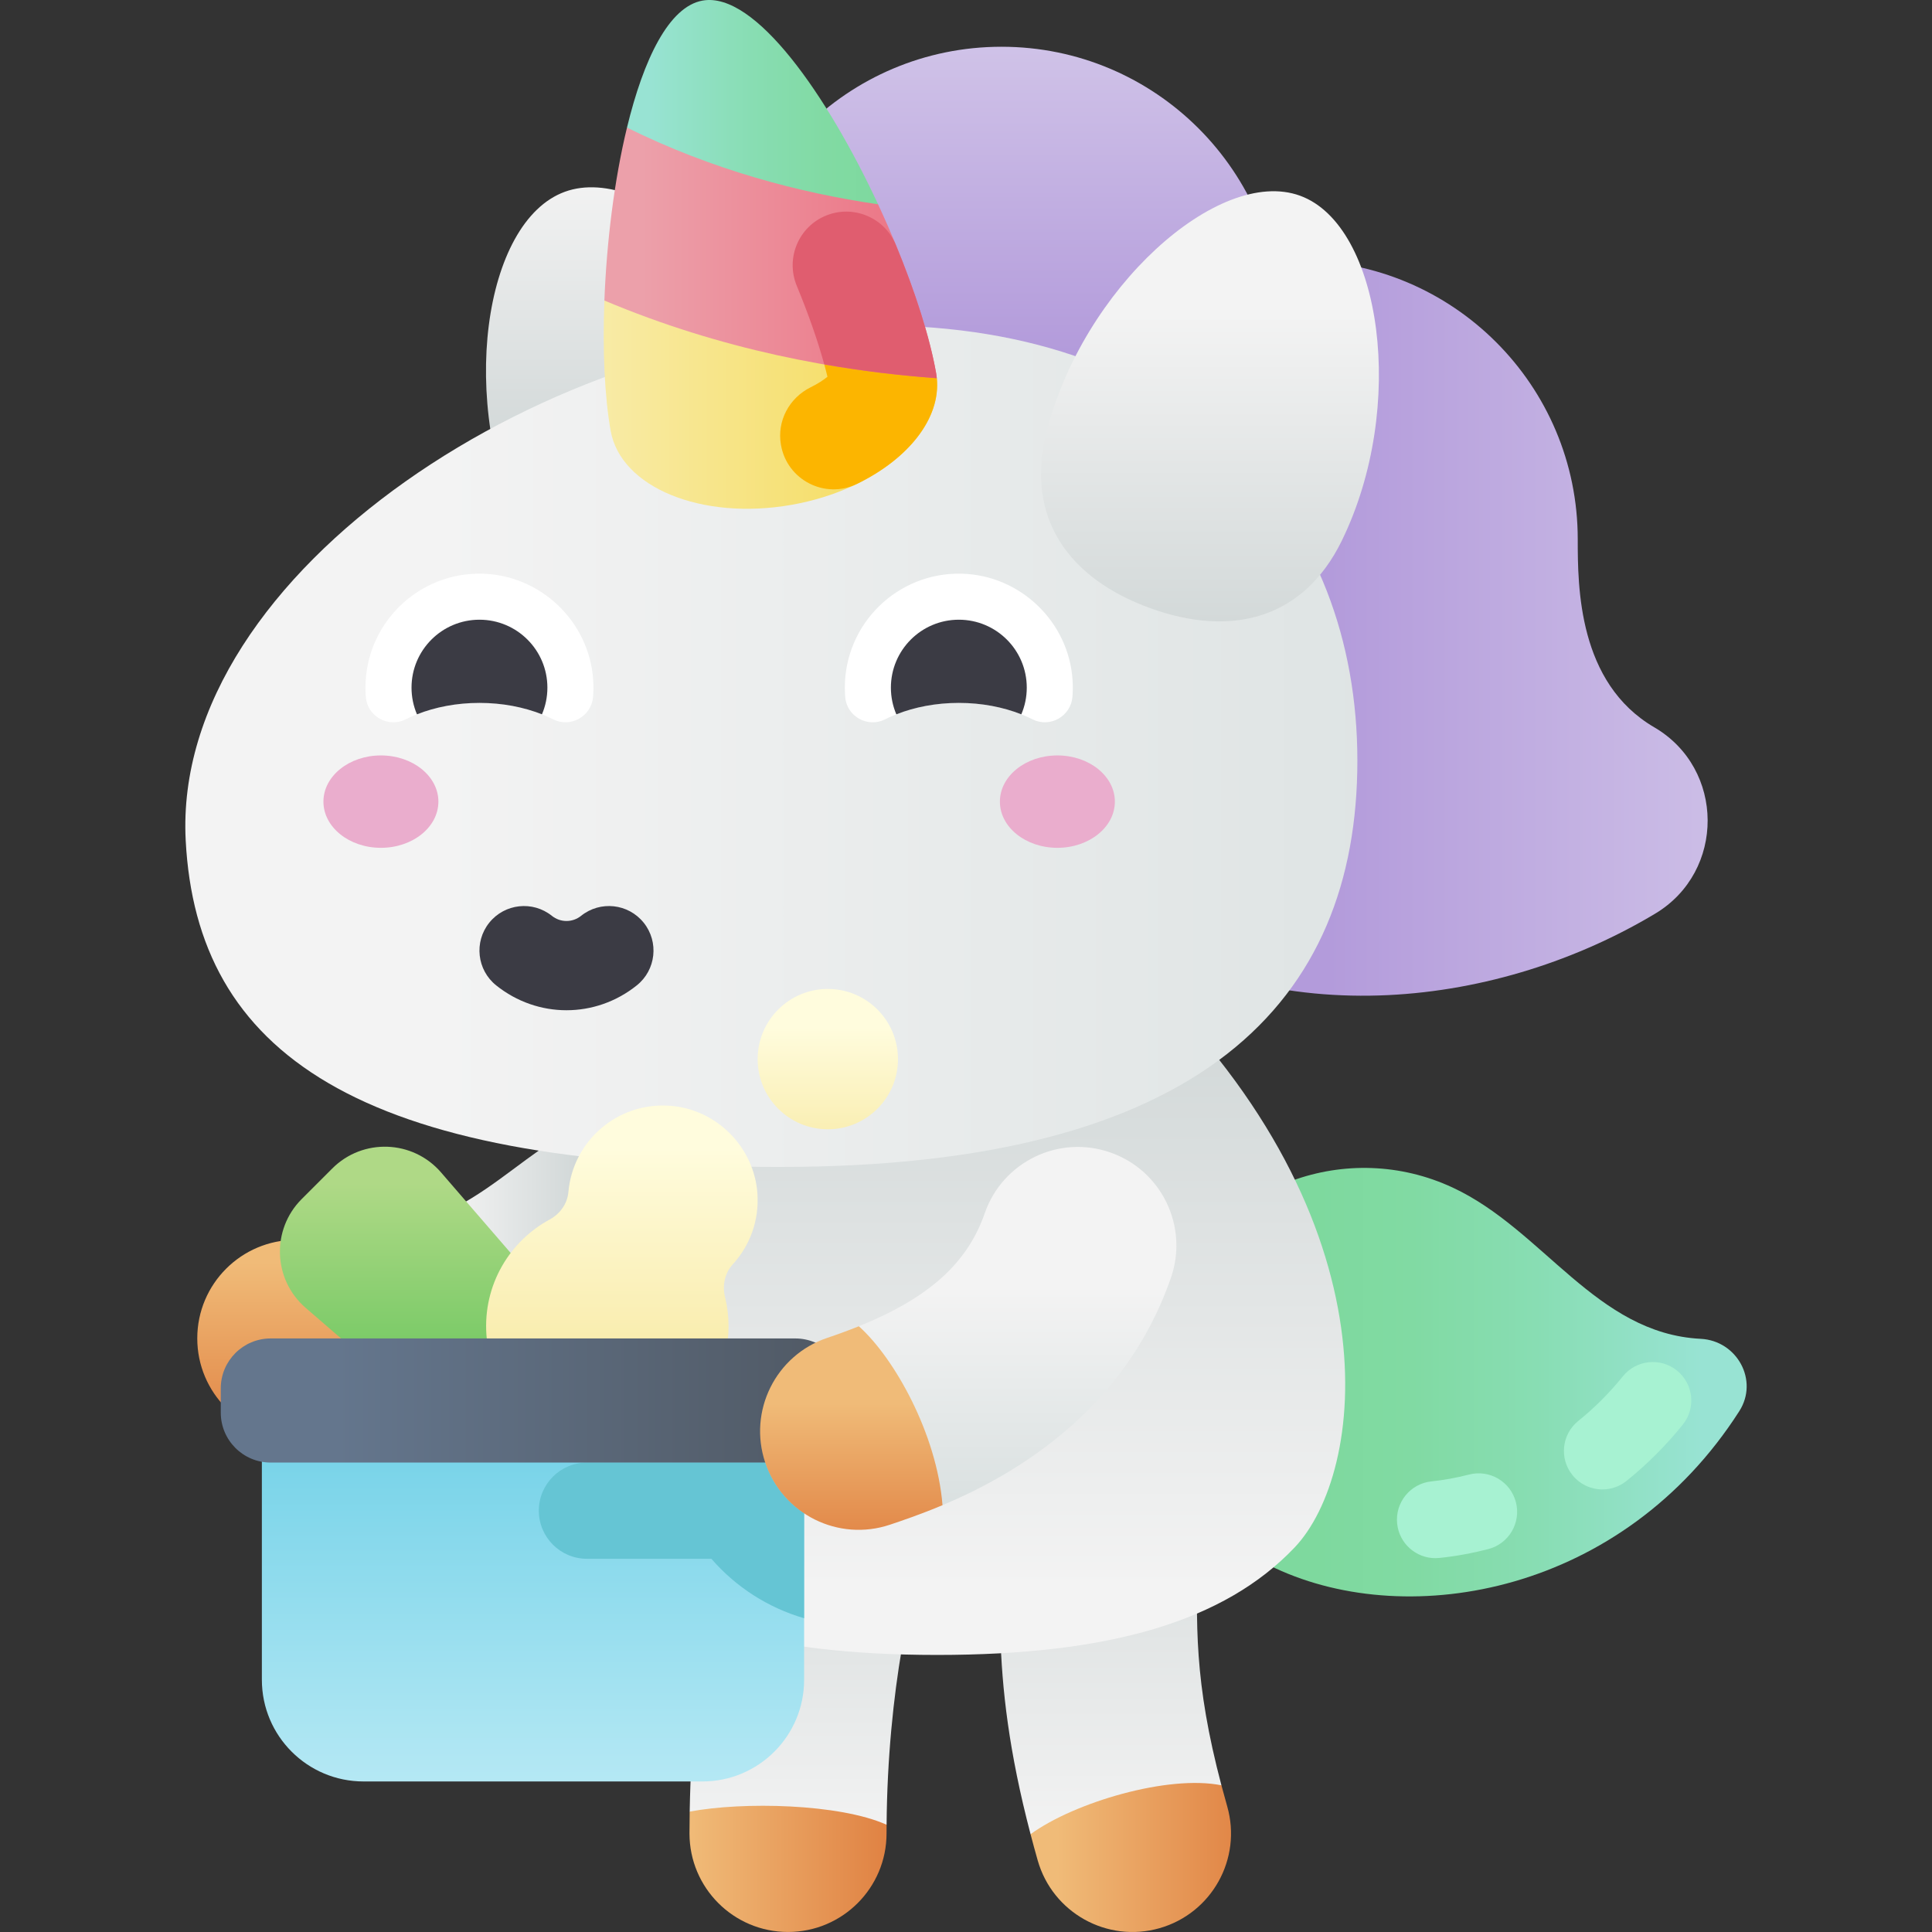 <svg id="Capa_1" enable-background="new 0 0 502 502" height="512" viewBox="0 0 502 502" width="512" xmlns="http://www.w3.org/2000/svg" xmlns:xlink="http://www.w3.org/1999/xlink"><rect x="0" y="0" width="502" height="502" fill="#333333" stroke="none"/><linearGradient id="lg1"><stop offset="0" stop-color="#7ed99e"/><stop offset=".253" stop-color="#81daa3"/><stop offset=".573" stop-color="#88ddb3"/><stop offset=".926" stop-color="#95e2cd"/><stop offset="1" stop-color="#98e3d3"/></linearGradient><linearGradient id="SVGID_1_" gradientTransform="matrix(-1 0 0 1 505.741 0)" gradientUnits="userSpaceOnUse" x1="164.213" x2="63.816" xlink:href="#lg1" y1="359.135" y2="359.135"/><linearGradient id="lg2"><stop offset="0" stop-color="#cdd4d4"/><stop offset="1" stop-color="#f3f3f3"/></linearGradient><linearGradient id="SVGID_2_" gradientUnits="userSpaceOnUse" x1="211.62" x2="211.62" xlink:href="#lg2" y1="364.593" y2="478.855"/><linearGradient id="lg3"><stop offset="0" stop-color="#e08243"/><stop offset="1" stop-color="#f0bb78"/></linearGradient><linearGradient id="SVGID_3_" gradientUnits="userSpaceOnUse" x1="230.368" x2="179.153" xlink:href="#lg3" y1="485.598" y2="485.598"/><linearGradient id="SVGID_4_" gradientUnits="userSpaceOnUse" x1="288.592" x2="288.592" xlink:href="#lg2" y1="355.301" y2="479.361"/><linearGradient id="SVGID_5_" gradientUnits="userSpaceOnUse" x1="154.466" x2="116.898" xlink:href="#lg2" y1="329.197" y2="329.197"/><linearGradient id="SVGID_6_" gradientUnits="userSpaceOnUse" x1="72.299" x2="72.299" xlink:href="#lg3" y1="374.898" y2="328.165"/><linearGradient id="lg4"><stop offset="0" stop-color="#b39bdb"/><stop offset="1" stop-color="#d0c3e8"/></linearGradient><linearGradient id="SVGID_7_" gradientTransform="matrix(-1 0 0 1 505.741 0)" gradientUnits="userSpaceOnUse" x1="160.661" x2="44.435" xlink:href="#lg4" y1="163.214" y2="163.214"/><linearGradient id="SVGID_8_" gradientTransform="matrix(-1 0 0 1 505.741 0)" gradientUnits="userSpaceOnUse" x1="245.517" x2="245.517" xlink:href="#lg4" y1="91.297" y2="11.103"/><linearGradient id="SVGID_9_" gradientTransform="matrix(-1 0 0 1 506.203 0)" gradientUnits="userSpaceOnUse" x1="336.03" x2="336.03" xlink:href="#lg2" y1="125.862" y2="45.631"/><linearGradient id="SVGID_10_" gradientTransform="matrix(-1 0 0 1 505.741 0)" gradientUnits="userSpaceOnUse" x1="262.231" x2="262.231" xlink:href="#lg2" y1="244.597" y2="412.445"/><linearGradient id="lg5"><stop offset="0" stop-color="#d9e0e0"/><stop offset="1" stop-color="#f3f3f3"/></linearGradient><linearGradient id="SVGID_11_" gradientTransform="matrix(-1 0 0 1 505.741 0)" gradientUnits="userSpaceOnUse" x1="82.981" x2="391.558" xlink:href="#lg5" y1="193.877" y2="193.877"/><linearGradient id="SVGID_12_" gradientTransform="matrix(-1 0 0 1 506.203 0)" gradientUnits="userSpaceOnUse" x1="260.527" x2="359.539" y1="103.961" y2="103.961"><stop offset="0" stop-color="#f4d952"/><stop offset="1" stop-color="#f9edaf"/></linearGradient><linearGradient id="SVGID_13_" gradientTransform="matrix(-1 0 0 1 505.741 0)" gradientUnits="userSpaceOnUse" x1="260.061" x2="339.141" y1="65.544" y2="65.544"><stop offset="0" stop-color="#ec6f80"/><stop offset="1" stop-color="#eca0aa"/></linearGradient><linearGradient id="SVGID_14_" gradientTransform="matrix(-1 0 0 1 505.741 0)" gradientUnits="userSpaceOnUse" x1="275.569" x2="336.567" xlink:href="#lg1" y1="26.542" y2="26.542"/><linearGradient id="SVGID_15_" gradientTransform="matrix(-1 0 0 1 506.203 0)" gradientUnits="userSpaceOnUse" x1="191.813" x2="191.813" xlink:href="#lg2" y1="176.59" y2="81.621"/><linearGradient id="SVGID_16_" gradientUnits="userSpaceOnUse" x1="118.753" x2="118.753" y1="362.71" y2="307.47"><stop offset="0" stop-color="#6ac65e"/><stop offset="1" stop-color="#afd986"/></linearGradient><linearGradient id="lg6"><stop offset="0" stop-color="#f9edaf"/><stop offset="1" stop-color="#fffcdd"/></linearGradient><linearGradient id="SVGID_17_" gradientUnits="userSpaceOnUse" x1="161.586" x2="161.586" xlink:href="#lg6" y1="347.902" y2="298.354"/><linearGradient id="SVGID_18_" gradientUnits="userSpaceOnUse" x1="138.49" x2="138.49" y1="372.272" y2="470.59"><stop offset="0" stop-color="#74d2e8"/><stop offset="1" stop-color="#baeaf5"/></linearGradient><linearGradient id="SVGID_19_" gradientUnits="userSpaceOnUse" x1="230.47" x2="87.584" y1="363.9" y2="363.9"><stop offset="0" stop-color="#4e5660"/><stop offset="1" stop-color="#64768d"/></linearGradient><linearGradient id="SVGID_20_" gradientUnits="userSpaceOnUse" x1="264.08" x2="264.08" xlink:href="#lg5" y1="392.452" y2="335.491"/><linearGradient id="SVGID_21_" gradientUnits="userSpaceOnUse" x1="221.197" x2="221.197" xlink:href="#lg3" y1="402.84" y2="364.623"/><linearGradient id="SVGID_22_" gradientUnits="userSpaceOnUse" x1="215.095" x2="215.095" xlink:href="#lg6" y1="296.685" y2="266.889"/><linearGradient id="SVGID_23_" gradientUnits="userSpaceOnUse" x1="324.566" x2="274.634" xlink:href="#lg3" y1="482.636" y2="482.636"/><g><path d="m331.376 407.483c-27.309-12.734-39.124-45.196-26.39-72.505s45.196-39.124 72.505-26.39c23.535 10.974 37.216 37.904 64.404 39.285 9.463.48 15.139 10.816 10.033 18.797-30.146 47.112-85.401 57.205-120.552 40.813z" fill="url(#SVGID_1_)"/><g fill="#a7f2d2"><path d="m372.962 404.862c-5.061 0-9.402-3.827-9.935-8.97-.569-5.494 3.422-10.408 8.916-10.978 3.2-.332 6.484-.928 9.762-1.773 5.348-1.379 10.8 1.838 12.181 7.186 1.379 5.348-1.839 10.801-7.186 12.18-4.237 1.093-8.509 1.867-12.695 2.301-.351.036-.699.054-1.043.054z"/><path d="m416.366 387.002c-2.924 0-5.82-1.276-7.797-3.731-3.462-4.303-2.781-10.598 1.521-14.06 4.222-3.397 8.118-7.297 11.583-11.59 3.468-4.298 9.764-4.97 14.063-1.502 4.298 3.468 4.971 9.764 1.502 14.062-4.36 5.404-9.275 10.32-14.608 14.611-1.848 1.486-4.064 2.21-6.264 2.21z"/></g><path d="m179.205 470.721c15.759 11.915 38.797 8.64 51.163 3.408.268-34.662 6.625-63.378 11.169-72.911 6.084-12.763.67-28.042-12.093-34.126-12.764-6.087-28.043-.67-34.126 12.093-9.187 19.271-15.505 55.497-16.113 91.536z" fill="url(#SVGID_2_)"/><path d="m179.205 470.721c-.032 1.892-.053 3.783-.053 5.671 0 14.139 11.462 25.601 25.601 25.601s25.601-11.462 25.601-25.601c0-.758.007-1.51.013-2.263-12.221-5.476-37.33-6.03-51.162-3.408z" fill="url(#SVGID_3_)"/><path d="m267.775 476.586c20.303 7.234 39.243-.612 49.593-12.702-7.104-26.9-6.652-41.939-6.041-62.268.194-6.439.394-13.098.394-20.714 0-14.139-11.462-25.601-25.601-25.601s-25.601 11.462-25.601 25.601c0 30.943-4.042 52.602 7.256 95.684z" fill="url(#SVGID_4_)"/><path d="m192.637 300.635c-5.882-12.858-21.076-18.513-33.932-12.629-29.217 13.367-33.506 31.203-71.757 33.823-11.159 22.78-6.219 40.333 5.828 50.889 51.989-4.329 68.324-29.5 87.231-38.15 12.858-5.884 18.512-21.076 12.63-33.933z" fill="url(#SVGID_5_)"/><path d="m92.777 372.717c1.875-15.422-1.157-40.24-5.828-50.889-3.127.214-6.477.328-10.09.328-14.139 0-25.601 11.462-25.601 25.601s11.462 25.601 25.601 25.601c5.657 0 10.947-.227 15.918-.641z" fill="url(#SVGID_6_)"/><path d="m265.166 141.363c-.125-39.894 32.48-73.647 72.374-73.657 39.99-.009 72.411 32.406 72.411 72.394 0 12.513.123 37.343 19.883 48.878 18.391 10.736 18.516 37.459.252 48.41-39.678 23.791-97.547 32.338-144.245 1.04 0 .001-20.444-23.386-20.675-97.065z" fill="url(#SVGID_7_)"/><circle cx="260.225" cy="84.542" fill="url(#SVGID_8_)" r="72.394"/><path d="m146.766 49.828c21.197-7.715 56.622 24.112 65.946 61.763 5.422 21.897-5.751 37.667-26.948 45.382s-39.893 2.817-49.815-17.442c-17.059-34.837-10.38-81.988 10.817-89.703z" fill="url(#SVGID_9_)"/><path d="m189.652 253.921c-65.904 63.997-57.286 128.905-39.036 148.144 18.25 19.238 48.159 27.946 92.894 27.946s74.644-8.708 92.894-27.946 26.869-84.147-39.036-148.144z" fill="url(#SVGID_10_)"/><path d="m48.252 218.393c2.877 54.984 44.5 84.818 154.353 84.818s150.088-43.111 150.088-105.572-42.393-113.096-125.284-113.096c-82.891-.001-182.838 63.517-179.157 133.85z" fill="url(#SVGID_11_)"/><g><ellipse cx="98.973" cy="208.29" fill="#eaadcd" rx="14.936" ry="12.003"/><ellipse cx="274.744" cy="208.29" fill="#eaadcd" rx="14.936" ry="12.003"/><path d="m124.58 182.639c7.183 0 13.812 1.589 19.159 4.273 4.544 2.281 9.962-.802 10.365-5.87.113-1.423.125-2.875.029-4.348-.991-15.146-13.602-27.24-28.775-27.629-16.713-.428-30.396 12.992-30.396 29.608 0 .843.035 1.678.105 2.503.422 5.01 5.857 7.995 10.349 5.738 5.347-2.685 11.979-4.275 19.164-4.275z" fill="#fff"/><path d="m147.192 262.495c-6.447 0-12.894-2.155-18.274-6.465-4.989-3.997-5.794-11.282-1.797-16.271 3.997-4.99 11.282-5.793 16.271-1.797 2.237 1.792 5.361 1.792 7.598 0 4.988-3.997 12.273-3.193 16.271 1.797 3.997 4.989 3.193 12.274-1.797 16.271-5.378 4.31-11.825 6.465-18.272 6.465z" fill="#3b3b44"/><path d="m124.58 182.639c5.926 0 11.473 1.082 16.237 2.967.911-2.129 1.415-4.47 1.415-6.933 0-9.749-7.903-17.652-17.652-17.652s-17.652 7.903-17.652 17.652c0 2.463.504 4.803 1.415 6.933 4.764-1.885 10.311-2.967 16.237-2.967z" fill="#3b3b44"/><path d="m249.137 182.639c7.183 0 13.813 1.589 19.158 4.273 4.544 2.281 9.962-.802 10.365-5.87.113-1.423.125-2.875.029-4.348-.991-15.146-13.602-27.24-28.775-27.629-16.713-.428-30.396 12.992-30.396 29.608 0 .843.035 1.678.105 2.503.422 5.01 5.857 7.995 10.349 5.738 5.349-2.685 11.98-4.275 19.165-4.275z" fill="#fff"/><path d="m249.137 182.639c5.926 0 11.473 1.082 16.237 2.967.911-2.129 1.415-4.47 1.415-6.933 0-9.749-7.903-17.652-17.652-17.652s-17.652 7.903-17.652 17.652c0 2.463.504 4.803 1.415 6.933 4.764-1.885 10.312-2.967 16.237-2.967z" fill="#3b3b44"/></g><g><path d="m243.418 98.27c1.449 14.355-15.07 28.903-37.752 32.903-23.357 4.118-44.402-4.508-47.004-19.268-1.583-8.977-2.11-20.993-1.621-33.821 30.79-5.852 54.982-1.457 86.377 20.186z" fill="url(#SVGID_12_)"/><path d="m210.659 100.618c1.889-.932 3.343-1.898 4.345-2.723-.243-1.026-.526-2.103-.826-3.202 9.651-.856 17.374-.656 29.239 3.576 1.053 10.431-7.378 20.964-20.771 27.478-8.279 4.026-18.115-1.016-19.714-10.082l-.016-.091c-1.087-6.161 2.133-12.187 7.743-14.956z" fill="#fcb500"/><path d="m162.91 33.157c22.391-1.534 44.274 1.622 65.24 19.926 7.356 15.794 13.001 32.032 15.095 43.907.075.426.13.853.173 1.28-26.072-1.87-56.12-7.422-86.378-20.186.573-15.055 2.549-31.225 5.87-44.927z" fill="url(#SVGID_13_)"/><path d="m214.745 55.97c7.075-2.809 15.104.582 18.012 7.616 5.07 12.267 8.857 24.157 10.488 33.404.075.426.128.853.171 1.279-9.296-.667-19.103-1.813-29.239-3.576-1.655-6.056-4.138-13.14-7.15-20.436-2.967-7.188.49-15.417 7.718-18.287z" fill="#e05d6f"/><path d="m162.91 33.157c4.319-17.824 10.911-31.466 19.653-33.008 13.614-2.401 32.366 24.548 45.587 52.934-20.659-3.014-43.143-8.997-65.24-19.926z" fill="url(#SVGID_14_)"/></g><path d="m337.797 50.852c-21.197-7.715-56.622 24.111-65.946 61.763-5.422 21.896 5.751 37.667 26.948 45.382s39.893 2.816 49.815-17.443c17.06-34.836 10.381-81.987-10.817-89.702z" fill="url(#SVGID_15_)"/><path d="m164.772 362.68-27.312 27.312-58.044-50.173c-8.486-7.335-8.958-20.332-1.027-28.264l7.946-7.946c7.931-7.931 20.929-7.459 28.264 1.026z" fill="url(#SVGID_16_)"/><path d="m196.806 310.158c-.825-12.109-10.642-21.976-22.748-22.845-13.78-.989-25.228 9.31-26.367 22.387-.266 3.052-2.169 5.706-4.863 7.165-10.434 5.65-17.32 17.016-16.444 29.904 1.059 15.583 13.706 28.202 29.291 29.227 18.36 1.208 33.628-13.326 33.628-31.427 0-2.602-.318-5.13-.915-7.548-.745-3.017-.068-6.238 2.029-8.531 4.36-4.769 6.87-11.257 6.389-18.332z" fill="url(#SVGID_17_)"/><path d="m208.937 368.314h-140.894v68.147c0 14.593 11.83 26.422 26.423 26.422h88.049c14.593 0 26.423-11.83 26.423-26.422v-68.147z" fill="url(#SVGID_18_)"/><path d="m198.841 380.059c-.004-.011-.007-.022-.01-.033h-46.323c-6.904 0-12.5 5.596-12.5 12.5 0 6.904 5.596 12.5 12.5 12.5h32.336c6.348 7.335 14.714 12.716 24.093 15.449v-27.265c-4.574-3.036-8.212-7.553-10.096-13.151z" fill="#65c5d4"/><path d="m206.644 380.026h-136.309c-7.164 0-12.972-5.808-12.972-12.973v-6.306c0-7.164 5.808-12.973 12.972-12.973h136.309c7.165 0 12.973 5.808 12.973 12.973v6.306c0 7.165-5.808 12.973-12.973 12.973z" fill="url(#SVGID_19_)"/><path d="m288.46 299.436c-13.356-4.641-27.945 2.43-32.582 15.785-4.502 12.964-14.466 22.011-32.724 29.386-2.965 17.571 3.972 36.427 21.743 46.487 18.901-7.957 47.343-24.504 59.349-59.075 4.638-13.357-2.43-27.945-15.786-32.583z" fill="url(#SVGID_20_)"/><path d="m223.153 344.607c-2.571 1.039-5.305 2.044-8.213 3.023-13.4 4.509-20.609 19.028-16.099 32.429 4.501 13.378 19.004 20.616 32.429 16.099 3.247-1.093 8.022-2.705 13.626-5.064-1.481-18.49-12.503-38.241-21.743-46.487z" fill="url(#SVGID_21_)"/><circle cx="215.095" cy="275.193" fill="url(#SVGID_22_)" r="18.231"/><path d="m318.877 469.374c-.537-1.885-1.039-3.714-1.509-5.49-13.808-2.79-38.183 4.399-49.593 12.702.583 2.222 1.194 4.484 1.861 6.824 3.869 13.575 18.014 21.484 31.638 17.603 13.599-3.877 21.479-18.041 17.603-31.639z" fill="url(#SVGID_23_)"/></g></svg>